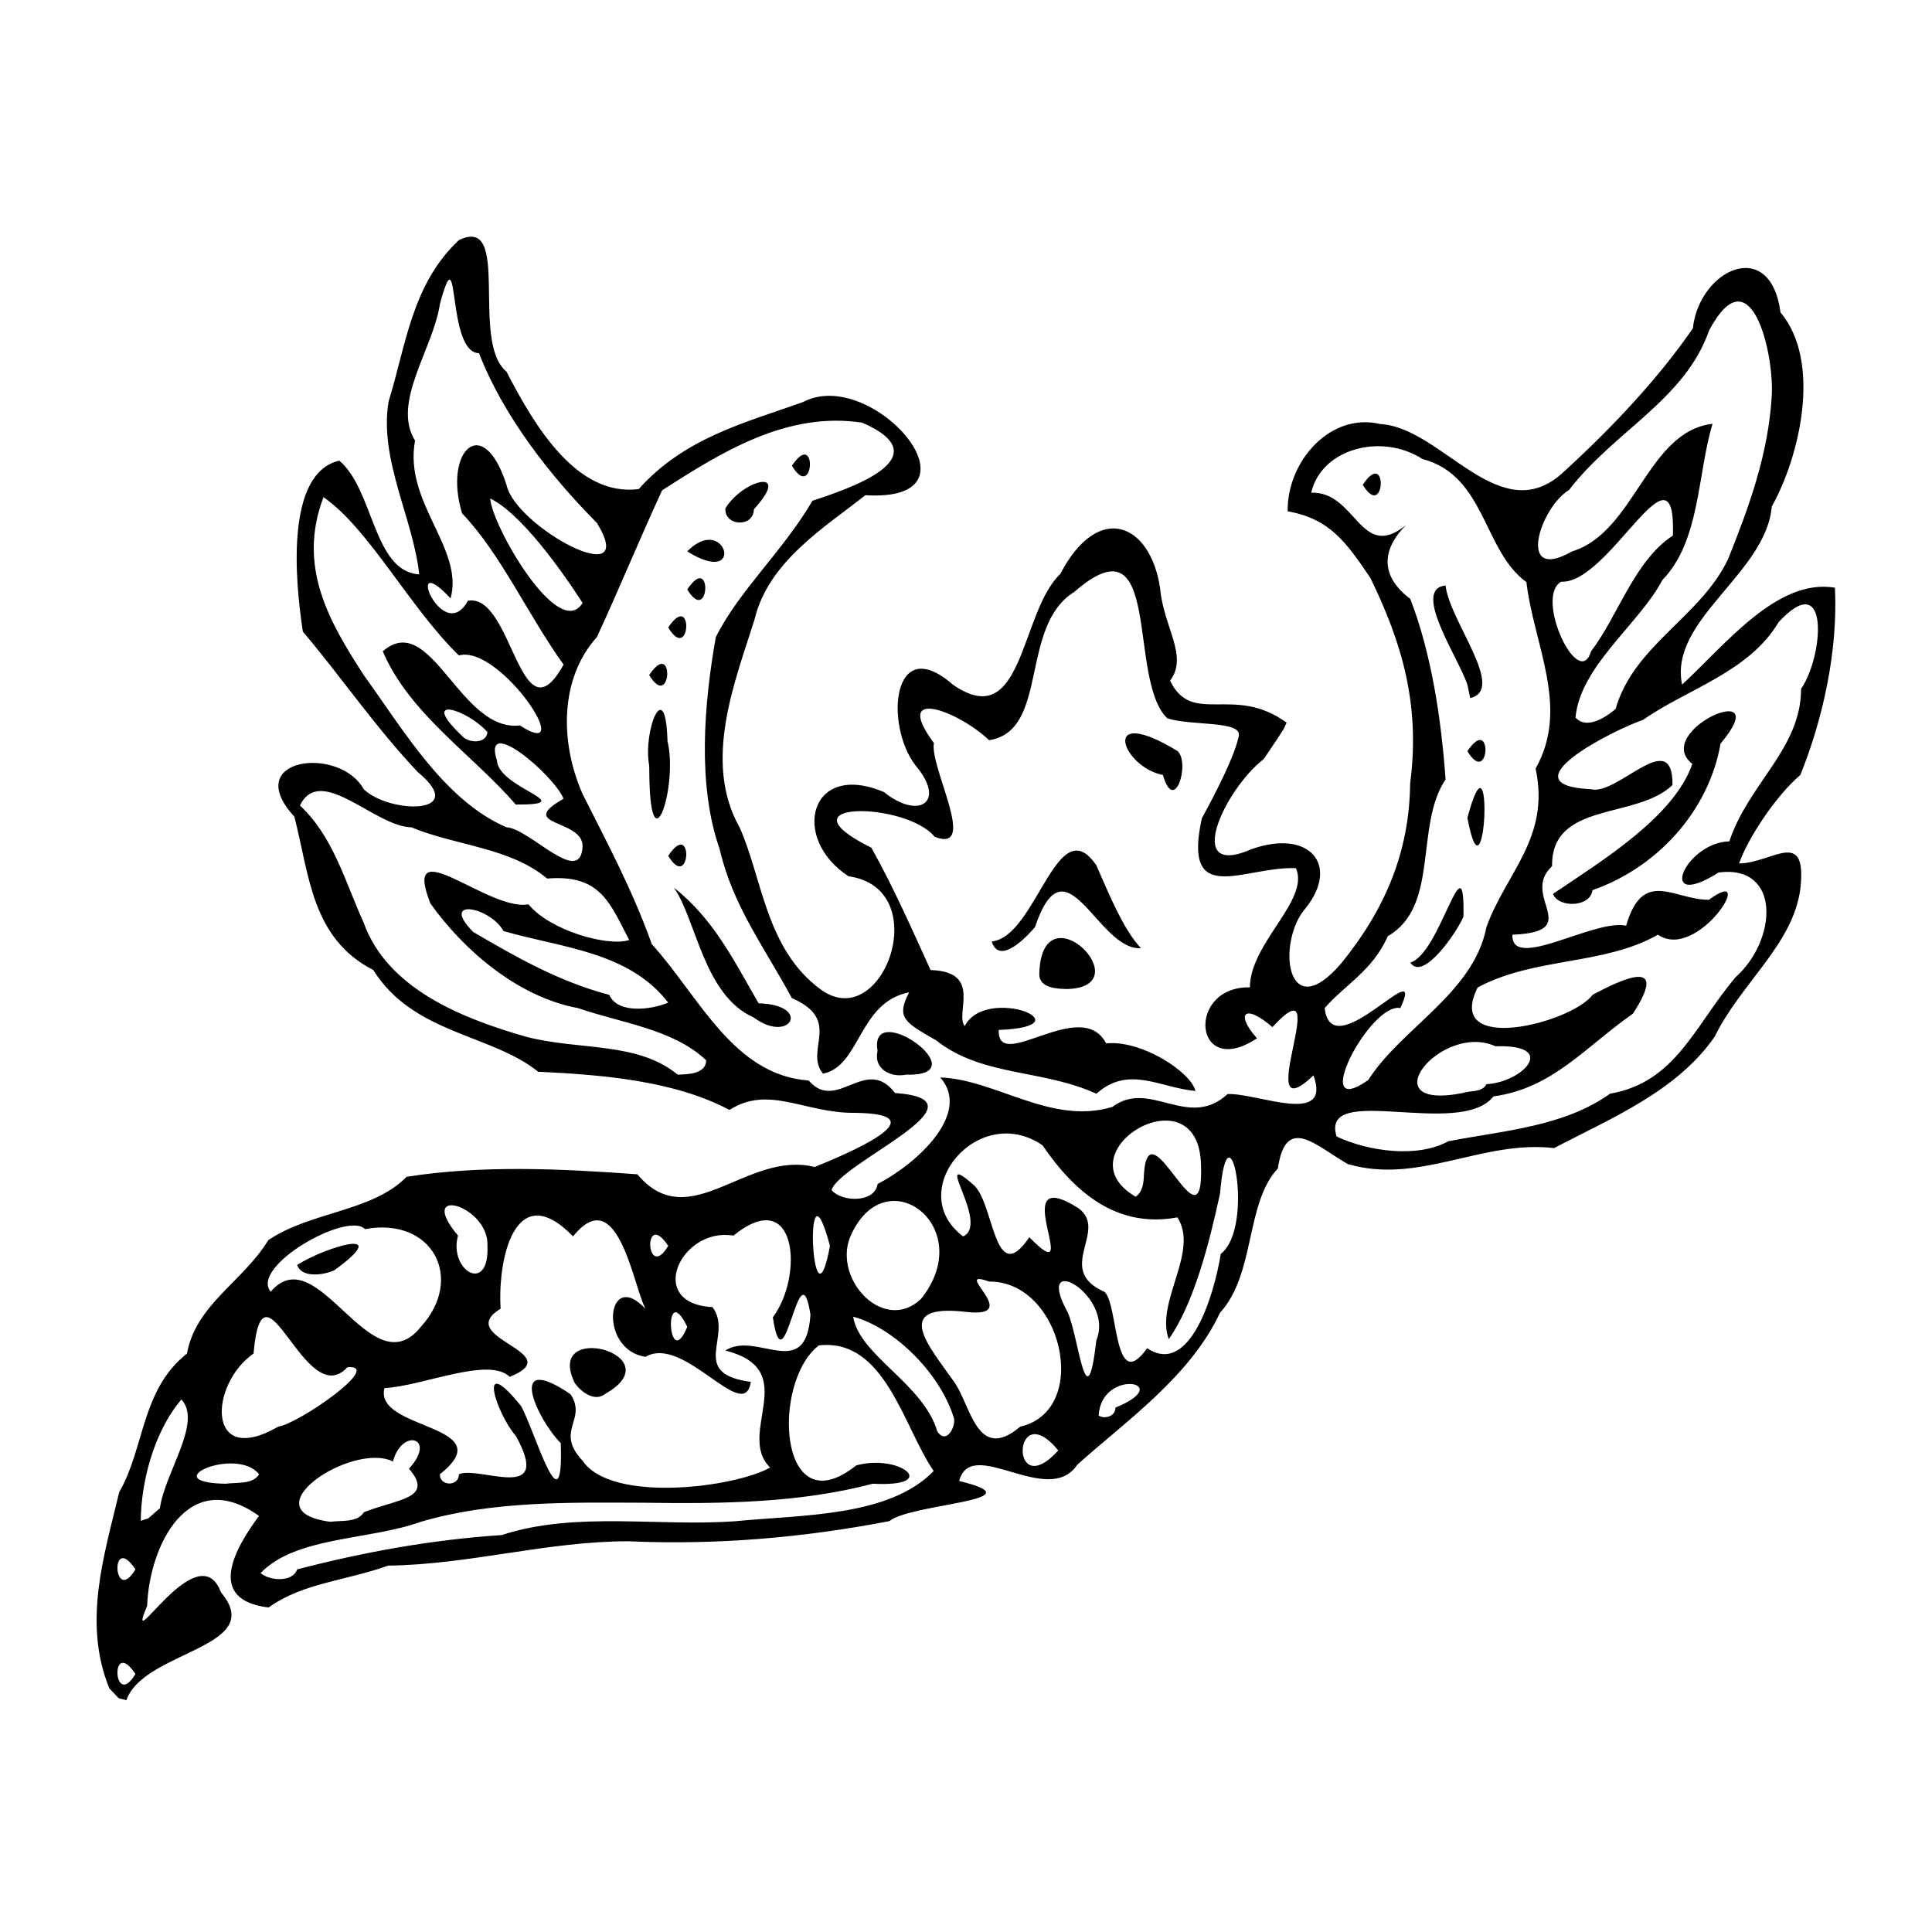<?xml version="1.0" encoding="UTF-8" standalone="no"?>
<svg
   xmlns:dc="http://purl.org/dc/elements/1.1/"
   xmlns:cc="http://creativecommons.org/ns#"
   xmlns:rdf="http://www.w3.org/1999/02/22-rdf-syntax-ns#"
   xmlns:svg="http://www.w3.org/2000/svg"
   xmlns="http://www.w3.org/2000/svg"
   width="100"
   height="100"
   viewBox="0 0 100 100"
   version="1.1"
   id="svgKP6">
  <defs
     id="defs2" />
  <path
     style="fill:#000000;stroke-width:0.492"
     d="m 5.657,87.388 c -1.39,-3.428 -0.26,-6.9 0.514,-10.155 1.325,-2.301 1.127,-5.286 3.506,-7.174 0.464,-2.544 2.901,-3.718 4.211,-5.87 2.188,-1.484 5.392,-1.466 7.158,-3.278 3.914,-0.616 7.995,-0.418 11.945,-0.129 2.697,3.215 5.661,-1.261 9.172,-0.378 1.624,-0.655 6.62,-2.752 2.078,-2.804 -2.562,0.033 -4.444,-1.46 -6.483,-0.15 -2.829,-1.498 -6.496,-1.819 -9.902,-1.977 -2.422,-1.956 -6.461,-1.945 -8.536,-5.267 -3.202,-1.64 -3.305,-4.925 -4.084,-7.935 -2.807,-3.048 2.335,-3.699 3.592,-1.419 1.326,1.275 5.507,1.345 2.799,-0.887 -2.251,-2.384 -4.044,-5.036 -5.951,-7.269 -0.424,-2.756 -0.885,-8.215 1.886,-8.853 1.787,1.498 1.757,5.745 4.138,5.886 -0.314,-2.901 -2.089,-5.941 -1.586,-8.95 0.896,-2.878 1.193,-6.063 3.638,-8.35 2.755,-1.332 0.564,5.242 2.462,6.805 1.478,2.867 3.659,6.488 6.846,6.081 2.385,-2.667 5.493,-3.426 8.511,-4.507 3.581,-1.886 9.721,5.21 3.219,4.825 -2.092,1.655 -5.023,3.433 -5.733,6.425 -0.992,3.17 -2.708,7.335 -0.778,10.764 1.18,2.617 1.352,6.314 4.207,8.397 3.217,2.344 5.928,-5.238 1.437,-5.861 -3.016,-1.952 -2.032,-5.997 1.83,-4.361 1.794,1.449 3.253,0.534 1.636,-1.376 -1.62,-2.106 -1.199,-6.925 1.929,-4.186 3.671,2.559 3.464,-3.734 5.559,-5.723 1.975,-3.779 4.67,-2.637 5.171,0.74 0.169,1.999 1.48,3.509 0.514,4.778 1.147,2.377 3.296,0.174 6.032,2.175 -0.199,0.407 0.09,0.003 -1.184,1.885 -2.046,1.582 -4.189,6.227 -0.627,4.661 2.992,-1.058 4.583,0.819 2.796,3.056 -1.522,1.733 -1.013,6.189 1.842,2.857 2.264,-2.783 3.53,-5.756 3.568,-9.314 0.539,-4.095 -0.442,-7.314 -2.058,-10.636 -1.257,-1.859 -2.108,-3.062 -4.282,-3.45 -0.04,-2.581 2.212,-5.136 4.791,-4.515 3.232,0.173 6.229,5.606 9.546,2.43 2.564,-2.343 4.913,-4.877 6.637,-7.386 0.324,-3.029 4.005,-4.794 4.536,-0.822 2.151,2.567 0.993,7.47 -0.452,10.047 -0.3,3.479 -5.34,5.859 -4.643,9.219 2.259,-2.088 4.937,-5.524 7.912,-5.017 0.161,3.266 -0.622,6.802 -1.792,9.695 -1.257,1.065 -2.703,3.253 -3.169,4.575 1.693,-2.92e-4 3.542,-1.922 3.169,1.335 -0.389,2.872 -3.079,4.87 -4.432,7.633 -1.971,2.841 -5.389,4.231 -8.31,5.767 -3.74,-0.435 -6.993,1.908 -10.681,0.826 -1.641,-0.933 -3.204,-2.601 -3.618,0.224 -1.694,1.817 -1.15,5.454 -2.997,7.476 -1.565,3.343 -4.972,5.679 -7.387,7.866 -1.517,2.254 -5.489,-1.537 -6.112,0.84 4.226,1.026 -2.428,1.138 -3.615,2.076 -4.398,0.85 -8.91,1.248 -13.511,1.043 -4.232,0.003 -8.186,1.203 -12.433,1.261 -2.224,0.796 -4.403,0.889 -6.186,2.167 -3.29,-0.398 -1.712,-3.095 -0.498,-4.739 -3.642,-2.619 -5.678,1.527 -5.788,4.659 -1.245,2.955 2.65,-3.847 3.824,-0.699 C 13.863,85.302 7.438,85.427 6.542,88 l -0.396,-0.098 z m 1.354,-0.741 c -1.326,-1.985 -1.16,1.917 0,0 z m 0,-5.417 c -1.326,-1.985 -1.16,1.917 0,0 z m 8.371,0 c 3.44,-0.891 6.914,-1.531 10.587,-1.776 3.824,-1.25 8.127,-0.417 12.142,-0.72 3.39,-0.333 7.904,-0.213 10.218,-2.595 -1.555,-2.231 -2.51,-6.895 -5.945,-6.501 -2.483,1.903 -2.092,9.425 1.93,6.213 2.264,-0.633 4.435,1.137 0.86,0.946 -3.787,1.002 -7.821,1.042 -11.818,0.985 -3.909,-0.017 -7.896,-0.096 -11.572,0.985 -2.686,0.968 -6.455,0.747 -8.294,2.653 0.443,0.401 1.661,0.5 1.892,-0.191 z M 8.277,78.065 c 0.252,-1.847 2.212,-4.456 1.112,-5.628 -1.461,1.714 -2.092,4.359 -2.103,6.282 l 0.391,-0.132 z m 10.552,0.211 c 1.717,-0.691 3.683,-0.696 2.339,-2.257 1.473,-1.603 -0.367,-2.135 -0.827,-0.374 -2.122,-1.045 -7.553,2.579 -3.236,3.123 0.529,-0.081 1.395,0.058 1.724,-0.492 z m -5.417,-1.97 c -1.187,-1.476 -5.464,0.434 -1.724,0.492 0.529,-0.081 1.395,0.058 1.724,-0.492 z m 10.341,0 c 1.048,-0.455 4.89,1.54 2.955,-1.97 -1.049,-1.212 -2.051,-4.427 0.265,-1.556 0.718,1.296 2.206,6.541 2.052,1.918 -1.251,-1.265 -2.849,-4.812 0.506,-2.533 0.883,1.342 -0.842,1.876 0.624,3.443 1.509,2.225 7.937,1.368 9.704,0.35 -1.785,-1.768 1.689,-5.05 -2.318,-6.054 1.615,-1.056 4.18,1.683 4.408,-1.859 -0.577,-3.687 -1.357,4.09 -1.946,0.136 1.615,-2.157 1.239,-6.893 -2.039,-4.225 -2.721,-0.46 -4.573,3.529 -1.088,3.698 1.111,1.474 -1.297,3.436 1.987,3.872 -0.342,2.246 -3.454,-2.462 -5.445,-1.299 -2.461,-0.34 -2.033,-4.648 -0.008,-2.483 -0.642,-1.208 -1.438,-6.618 -3.749,-3.749 -3.016,-3.102 -3.916,1.233 -3.748,3.745 -2.517,1.524 3.609,2.258 0.47,3.525 -1.101,-1.064 -4.488,0.48 -6.483,0.583 -0.573,2.193 6.153,1.868 2.867,4.458 -0.015,0.641 1,0.641 0.985,0 z m 6.005,-4.705 c -1.645,-3.31 5.139,-1.489 1.579,0.539 -0.559,0.454 -1.259,-0.104 -1.579,-0.539 z m 25.018,3.474 c -2.367,-2.888 -2.548,2.806 0,0 z M 14.398,73.844 c 1.04,-0.141 5.505,-3.233 3.585,-3.078 -2.193,2.39 -4.37,-6.233 -4.859,-0.708 -2.297,1.6 -2.464,5.946 1.274,3.786 z M 49.36,73.352 c -0.775,-2.416 -3.192,-4.669 -5.2,-5.2 0.314,2.003 3.633,3.467 4.354,5.937 0.509,0.758 1.011,-0.378 0.845,-0.738 z m 3.447,0.492 c 3.708,-0.857 2.15,-7.557 -1.615,-7.51 -2.06,-0.746 1.869,1.923 -1.181,1.571 -3.959,-0.469 -1.851,1.865 -0.651,3.585 0.887,1.179 1.184,4.265 3.447,2.353 z m 4.924,-0.985 c 3.217,-1.311 -0.725,-2.084 -0.866,0.411 0.317,0.202 0.883,0.034 0.866,-0.411 z m -0.985,-3.482 c 0.969,-2.344 -3.308,-4.755 -1.477,-1.442 0.57,1.287 0.974,5.81 1.477,1.442 z m 2.63,0.405 c 2.202,1.483 3.471,-2.76 3.811,-4.882 1.806,-1.384 0.385,-8.223 -0.039,-3.12 -0.558,2.578 -1.356,5.695 -2.653,7.536 -0.707,-1.923 1.591,-4.527 0.448,-6.305 -3.151,0.586 -5.336,-1.319 -6.982,-3.729 -3.326,-2.281 -7.216,2.382 -4.108,4.714 1.406,-0.647 -1.673,-4.583 0.492,-2.708 1.139,0.88 1.066,5.493 2.934,2.752 2.952,3.013 -1.364,-3.98 2.547,-1.5 1.575,1.168 -1.276,3.168 1.345,4.329 0.724,0.634 0.452,5.367 2.206,2.914 z M 21.784,68.674 c 2.276,-2.497 0.611,-5.703 -2.896,-5.055 -0.889,-0.945 -5.966,1.928 -4.877,3.24 2.438,-2.864 5.19,5.06 7.773,1.814 z m -6.402,-3.201 c 1.448,-0.928 5.079,-2.023 1.929,0.273 -0.489,0.231 -1.687,0.447 -1.929,-0.273 z m 20.19,3.201 c -1.246,-2.564 -1.003,2.472 0,0 z m 12.1,-1.442 c 2.998,-3.744 -1.914,-7.425 -3.688,-3.159 -0.828,2.211 1.796,4.957 3.688,3.159 z m -22.441,-2.744 c 0.092,-2.107 -3.751,-3.191 -1.526,-0.534 -0.494,1.813 1.627,3.072 1.526,0.534 z m 17.728,0 c -1.397,-5.245 -0.937,5.045 0,0 z m -8.371,0 c -1.326,-1.985 -1.161,1.917 0,0 z m 10.834,-3.201 c 2.081,-1.084 4.875,-3.676 3.244,-5.518 2.889,0.1 5.732,2.487 8.912,1.524 1.942,-1.462 3.911,1.221 5.964,-0.666 1.564,-0.054 5.397,1.685 4.443,-0.966 -3.34,3.172 1.216,-6.123 -2.126,-2.498 -1.466,-1.272 -1.922,-0.668 -0.796,0.579 -3.294,2.179 -3.689,-2.702 -0.371,-2.637 0.016,-2.307 3.113,-4.517 2.385,-6.169 -2.657,-0.115 -5.893,2.097 -4.872,-2.578 0.71,-1.292 1.709,-3.234 1.915,-4.27 0.159,-0.8 -2.459,-0.507 -3.7,-0.907 -2.103,-2.01 -0.195,-10.568 -4.814,-6.545 -2.868,1.781 -1.285,7.191 -4.411,7.676 -1.596,-1.521 -5.049,-2.809 -2.857,0.147 -0.227,1.258 2.324,5.734 0.039,4.855 -1.477,-1.832 -8.214,-1.886 -3.277,0.562 1.155,2.053 2.195,4.426 3.066,6.333 2.707,0.081 1.25,2.238 1.764,2.904 1.115,-2.163 6.429,0.019 1.764,0.196 -0.083,2.288 4.267,-1.78 5.561,0.696 1.815,-0.19 4.384,1.473 4.621,2.462 -1.814,-0.155 -3.457,-1.355 -5.127,0.145 -2.773,-1.275 -5.911,-0.876 -8.294,-2.763 -1.605,-0.929 -2.097,-1.153 -1.398,-2.487 -2.635,0.517 -2.511,3.824 -4.462,4.211 -0.986,-1.237 1.03,-2.763 -1.611,-3.914 -1.495,-2.759 -3.054,-4.774 -3.742,-7.733 -1.152,-3.284 -0.807,-7.489 -0.191,-10.95 1.216,-2.426 3.445,-4.411 5.002,-7.056 1.915,-0.634 6.708,-2.233 2.579,-4.042 -3.862,-0.591 -7.224,1.477 -10.364,3.504 -1.202,2.611 -2.256,5.181 -3.373,7.593 -1.941,2.155 -1.914,5.471 -0.739,8.125 1.222,2.45 2.547,4.873 3.581,7.768 2.479,2.746 4.21,6.771 8.121,7.06 1.454,1.69 2.953,-1.341 4.467,0.645 5.105,0.373 -2.891,3.62 -3.281,5.026 0.516,0.624 2.228,0.676 2.378,-0.309 z m 0,-6.894 c -0.478,-2.799 5.343,1.342 1.477,1.231 -0.793,0.167 -1.701,-0.297 -1.477,-1.231 z m -6.402,-1.724 c -2.594,-1.138 -2.976,-5.06 -4.137,-6.722 2.074,1.628 3.141,3.847 4.384,5.984 2.774,0.077 1.643,2.136 -0.246,0.739 z m 14.773,-2.251 c 0.115,-4.541 5.307,0.623 1.477,0.774 -0.51,-0.008 -1.484,-0.028 -1.477,-0.774 z m -2.462,-1.688 c 2.32,-0.23 3.384,-6.924 5.417,-3.939 0.669,1.531 1.418,3.351 2.307,4.287 -2.24,0.146 -3.884,-5.849 -5.483,-1.094 -0.395,0.472 -1.846,2.019 -2.241,0.746 z M 34.587,44.298 c 1.326,-1.985 1.16,1.917 0,0 z m -0.985,-4.678 c -0.336,-1.784 0.852,-4.736 0.947,-1.262 0.556,2.287 -0.849,6.582 -0.937,1.918 z m 26.591,0.492 C 58.075,39.708 56.864,36.386 60.951,38.875 c 0.666,0.615 -0.16,3.328 -0.757,1.238 z M 33.602,34.942 c 1.326,-1.985 1.16,1.917 0,0 z m 0.985,-2.462 c 1.326,-1.985 1.16,1.917 0,0 z m 0.985,-1.97 c 1.326,-1.985 1.161,1.917 0,0 z m 0,-1.97 c 1.987,-2.037 3.071,1.92 0,0 z m 1.97,-2.216 c 0.867,-1.471 3.509,-2.197 1.477,0.041 -0.008,0.94 -1.507,0.892 -1.477,-0.041 z m 3.447,-2.216 c 1.326,-1.985 1.16,1.917 0,0 z m 18.22,36.686 c 0.234,-3.783 3.113,4.256 2.955,-0.492 -0.112,-4.98 -7.329,-0.665 -3.384,1.639 0.371,-0.247 0.42,-0.747 0.429,-1.146 z m 15.758,-1.724 c 2.949,-0.561 6.004,-0.77 8.371,-2.462 3.385,-0.587 4.34,-3.457 6.483,-6.015 2.182,-1.939 2.373,-5.847 -0.861,-5.434 -3.272,2.065 -1.769,-1.544 0.552,-1.612 0.978,-2.973 3.708,-4.793 3.713,-7.894 1.163,-1.694 1.501,-6.315 -1.156,-3.461 -1.547,2.608 -4.743,3.467 -7.019,5.066 -1.551,0.528 -7.19,3.384 -2.697,3.592 1.374,0.35 4.242,-3.303 4.215,-0.217 -1.871,1.802 -6.28,0.824 -6.233,4.203 -1.688,1.537 1.728,3.39 -2.052,3.545 -0.077,1.926 4.257,-0.838 5.885,-0.467 0.875,-3.017 2.505,-1.32 4.286,-1.343 2.598,-1.899 -0.563,3.228 -2.639,1.81 -2.812,1.596 -6.414,1.155 -9.332,2.731 -1.758,3.519 4.849,1.858 5.949,0.38 1.721,-0.923 3.942,-1.88 2.087,0.976 -2.5,1.751 -4.142,3.854 -7.22,4.284 -1.734,2.201 -9.001,-0.772 -8.117,2.073 1.644,0.774 4.185,1.129 5.786,0.244 z m 5.417,-12.803 c 2.507,-1.697 6.265,-3.979 7.21,-6.728 -2.143,-1.693 4.434,-4.574 1.463,-1.054 -0.605,3.474 -3.254,6.409 -6.634,7.591 -0.091,0.887 -1.768,0.935 -2.039,0.191 z m -9.567,9.638 c 1.733,-2.713 5.446,-4.489 6.12,-7.914 0.998,-2.796 3.319,-4.624 2.545,-8.208 1.785,-3.161 -0.086,-6.371 -0.475,-9.651 -2.245,-1.633 -2.118,-5.515 -5.374,-6.372 -2.14,-1.374 -5.249,-0.531 -5.763,1.742 2.345,-0.071 2.536,3.605 4.912,1.67 -1.096,1.089 -1.531,2.502 0.216,3.83 1.106,2.867 1.603,6.248 1.825,9.342 -1.608,2.377 -0.301,6.565 -2.986,8.109 -0.809,1.811 -2.225,2.516 -3.271,3.723 0.346,3.15 5.304,-3.021 3.917,0 -1.589,-0.297 -4.767,5.902 -1.666,3.728 z m 2.181,-6.082 c 1.563,-0.459 2.835,-6.6 2.749,-2.374 -0.293,0.718 -2.081,3.394 -2.749,2.374 z m 2.955,-7.495 c 1.397,-5.245 0.937,5.045 0,0 z m 0,-3.447 c 1.326,-1.985 1.161,1.917 0,0 z m 0,-3.447 c -0.473,-1.4 -2.9,-4.96 -1.13,-5.127 0.19,1.812 3.163,5.392 1.274,5.823 z M 70.535,25.093 c 1.326,-1.985 1.161,1.917 0,0 z m 6.402,31.023 c 1.869,-0.088 3.77,-2.071 0.467,-1.961 -2.817,-1.274 -6.564,3.389 -1.672,2.415 0.36,-0.13 0.996,-0.016 1.205,-0.454 z M 36.557,54.885 c -1.708,-1.622 -4.387,-1.928 -6.648,-2.708 -3.055,-0.562 -5.87,-2.94 -7.633,-5.417 -1.53,-3.906 3.035,0.447 5.078,0.046 1.084,1.342 4.093,2.213 5.212,1.85 -1.013,-1.957 -1.508,-3.409 -4.246,-3.182 -1.928,-1.617 -4.716,-1.692 -7.03,-2.653 -1.884,-0.031 -4.704,-3.308 -5.765,-1.13 1.727,1.618 2.308,3.88 3.302,6.076 1.247,3.479 5.247,4.982 8.371,5.887 2.772,0.732 5.772,0.238 7.879,1.97 0.497,-0.019 1.454,-0.019 1.477,-0.739 z M 34.587,51.896 c -2.049,-2.656 -5.551,-2.84 -8.525,-3.704 -0.688,-1.256 -3.337,-1.753 -1.57,0.046 2.219,1.295 4.422,2.565 7.043,3.256 0.445,1.018 2.239,0.755 3.052,0.402 z m -4.432,-8.09 c 0.016,-1.428 -3.485,-1.048 -0.985,-2.462 -0.508,-1.244 -4.23,-4.401 -3.447,-1.97 0.099,1.449 4.401,2.281 0.974,2.27 -2.209,-2.565 -5.507,-4.693 -6.884,-7.933 2.5,-2.17 3.978,4.196 7.097,3.838 3.072,1.999 -1.025,-4.208 -3.158,-3.624 -2.561,-2.489 -4.638,-6.543 -7.008,-8.193 -1.373,3.615 0.309,6.465 2.084,9.21 2.069,2.867 4.178,6.493 7.387,7.879 1.192,0.05 3.838,3.126 3.939,0.985 z m -4.924,-5.909 c -1.024,-1.18 -3.628,-1.99 -1.278,0.231 0.315,0.332 1.218,0.383 1.278,-0.231 z m 58.389,-1.196 c 0.954,-3.316 4.372,-4.738 5.819,-7.746 1.086,-2.715 2.105,-5.47 2.271,-8.54 0.098,-2.238 -1.115,-7.326 -3.248,-3.309 -1.256,3.593 -4.891,5.19 -7.249,8.256 -1.52,0.92 -2.746,4.84 0.155,3.179 3.258,-0.988 3.888,-6.221 7.274,-6.605 -0.783,2.544 -0.63,6.073 -2.596,8.082 -1.18,2.26 -4.252,4.448 -4.499,7.12 0.578,0.651 1.586,-0.023 2.072,-0.437 z M 29.171,34.401 c -1.879,-2.622 -3.24,-5.72 -5.253,-7.83 -0.982,-3.202 1.078,-5.274 2.298,-1.477 0.451,2.169 6.947,5.678 4.678,1.97 -2.417,-2.428 -4.85,-5.547 -6.1,-8.783 -1.717,-0.025 -0.966,-6.46 -2.025,-2.543 -0.348,2.332 -2.51,5.094 -1.286,7.069 -0.597,3.207 2.546,5.573 1.84,8.168 -2.516,-2.709 -0.412,2.516 0.896,0.12 2.32,-0.425 2.691,7.376 4.952,3.306 z m 53.183,-0.69 c 1.392,-1.82 2.249,-4.701 4.235,-5.991 0.175,-5.275 -3.287,2.53 -5.783,2.388 -1.403,0.802 0.91,5.698 1.548,3.603 z M 30.155,31.21 c -1.192,-1.86 -3.254,-4.676 -4.78,-5.407 0.061,1.346 3.524,7.422 4.78,5.407 z"
     id="pathKP6" />
</svg>
